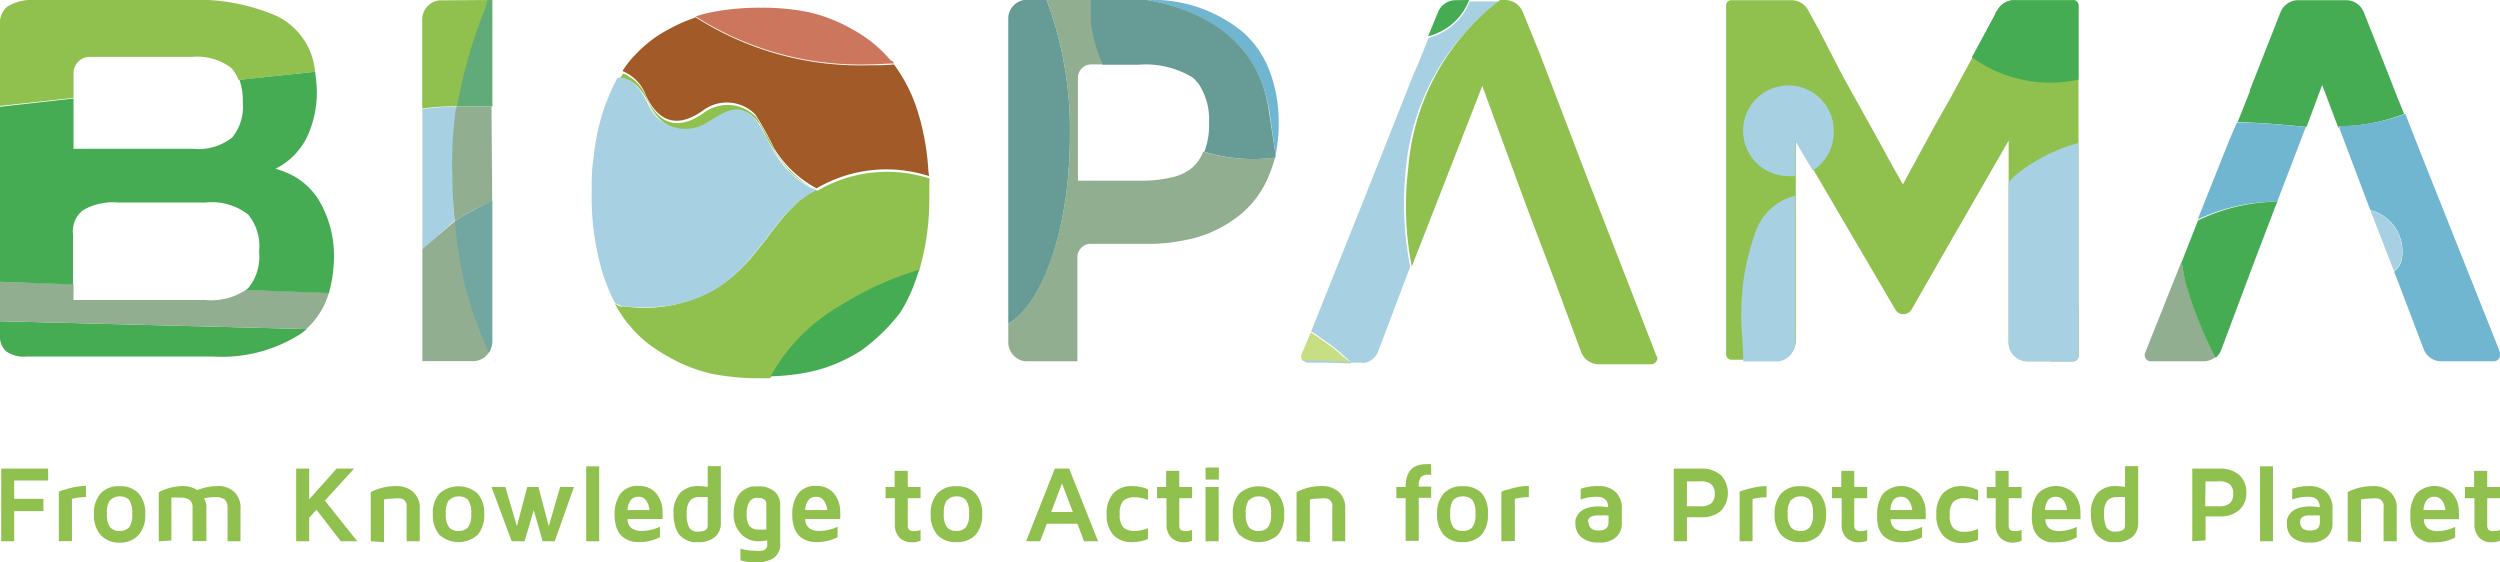 <svg xmlns="http://www.w3.org/2000/svg" viewBox="0 0 142.82 32.13"><defs><style>.cls-1{fill:#90c04e}.cls-2{fill:#72a6a1}.cls-3{fill:#c7de83}.cls-4{fill:#a1bbab}.cls-5{fill:#45ac53}.cls-6{fill:#a8d0e3}.cls-7{fill:#91af90}.cls-8{fill:#70b6d1}.cls-9{fill:#679b95}.cls-10{fill:#61ab7a}.cls-11{fill:#a25a28}.cls-12{fill:#cc775d}</style></defs><title>biopama_logo</title><g id="Layer_2" data-name="Layer 2"><g id="Layer_1-2" data-name="Layer 1"><path class="cls-1" d="M.07 30.92v-4.15h2.68v.68H.81v1.05h1.67v.7H.81v1.72zm3.29 0v-2.83l.21-.09c.09 0 .27-.08.54-.14a3.58 3.58 0 0 1 .8-.1v.64a3.06 3.06 0 0 0-.8.1v2.41zm2.39-.36a1.67 1.67 0 0 1-.38-1.19 1.64 1.64 0 0 1 .38-1.18 1.37 1.37 0 0 1 1.08-.41 1.38 1.38 0 0 1 1.09.41 1.69 1.69 0 0 1 .38 1.18 1.72 1.72 0 0 1-.38 1.19 1.41 1.41 0 0 1-1.09.44 1.4 1.4 0 0 1-1.08-.44zm.54-2a1.24 1.24 0 0 0-.18.78 1.2 1.2 0 0 0 .18.78.67.67 0 0 0 .54.21.68.68 0 0 0 .55-.21 1.21 1.21 0 0 0 .17-.78 1.25 1.25 0 0 0-.17-.78.71.71 0 0 0-.55-.2.7.7 0 0 0-.54.23zm2.78 2.36v-2.8a3 3 0 0 1 1.36-.35 1.46 1.46 0 0 1 .84.23 3.11 3.11 0 0 1 1.12-.23 1.33 1.33 0 0 1 1 .34 1.24 1.24 0 0 1 .35.95v1.86H13V29a.61.61 0 0 0-.15-.45.8.8 0 0 0-.56-.15 2.73 2.73 0 0 0-.64.07.91.91 0 0 1 .14.58v1.86H11V29a.54.54 0 0 0-.15-.42.77.77 0 0 0-.55-.15 2.84 2.84 0 0 0-.51 0v2.45zm7.85 0v-4.15h.74v1.76l1.57-1.76h1l-1.67 1.83 1.85 2.32h-.94l-1.39-1.8-.42.46v1.34zm4.26 0v-2.81a3.13 3.13 0 0 1 1.43-.34 1.4 1.4 0 0 1 1 .34 1.2 1.2 0 0 1 .37.95v1.86h-.75V29a1 1 0 0 0 0-.2.76.76 0 0 0-.09-.18.43.43 0 0 0-.23-.14 1.41 1.41 0 0 0-.39 0 3.9 3.9 0 0 0-.58.05v2.44zm3.93-.36a1.67 1.67 0 0 1-.38-1.19 1.64 1.64 0 0 1 .38-1.18 1.64 1.64 0 0 1 2.17 0 1.64 1.64 0 0 1 .38 1.18 1.67 1.67 0 0 1-.38 1.19 1.64 1.64 0 0 1-2.17 0zm.54-2a1.24 1.24 0 0 0-.18.78 1.2 1.2 0 0 0 .18.78.68.68 0 0 0 .55.21.67.67 0 0 0 .54-.21 1.2 1.2 0 0 0 .18-.78 1.24 1.24 0 0 0-.18-.78.7.7 0 0 0-.54-.2.71.71 0 0 0-.55.23zm2.43-.74h.79l.66 2.24.59-2.24h.64l.59 2.24.65-2.24h.79l-1.1 3.1H31l-.51-1.78-.52 1.78h-.74zm5.41 3.1v-4.28h.74v4.28zm1.62-1.52a2 2 0 0 1 .33-1.19 1.22 1.22 0 0 1 1.06-.45 1.26 1.26 0 0 1 1 .44 1.66 1.66 0 0 1 .35 1.07 3.78 3.78 0 0 1 0 .38h-2a.66.66 0 0 0 .25.54 1 1 0 0 0 .54.14 2.45 2.45 0 0 0 1.06-.24v.6a2.58 2.58 0 0 1-1.56.25 1.54 1.54 0 0 1-.37-.14 1.13 1.13 0 0 1-.34-.27 1.31 1.31 0 0 1-.23-.46 2.22 2.22 0 0 1-.09-.67zm.74-.26h1.26a1.19 1.19 0 0 0-.19-.54.52.52 0 0 0-.44-.22.56.56 0 0 0-.44.18 1 1 0 0 0-.19.58zm2.63.19a1.65 1.65 0 0 1 .37-1.16 1.37 1.37 0 0 1 1.07-.4 3.14 3.14 0 0 1 .51.05v-1.19h.75v3.29a1 1 0 0 1-.32.74 1.38 1.38 0 0 1-1 .31h-.31a1.45 1.45 0 0 1-.36-.13 1.36 1.36 0 0 1-.36-.27 1.34 1.34 0 0 1-.25-.48 2.35 2.35 0 0 1-.1-.76zm.75 0a1.63 1.63 0 0 0 .14.8.53.53 0 0 0 .5.24c.37 0 .56-.11.56-.34V28.4a3.37 3.37 0 0 0-.49 0 .66.66 0 0 0-.53.21 1.13 1.13 0 0 0-.18.68zm2.68.03a2.16 2.16 0 0 1 .11-.71 1.29 1.29 0 0 1 .25-.47 1.23 1.23 0 0 1 .34-.26 1.4 1.4 0 0 1 .35-.13h.3a1.35 1.35 0 0 1 1 .3 1 1 0 0 1 .31.72V31a1.27 1.27 0 0 1 0 .28 1.17 1.17 0 0 1-.12.3.77.77 0 0 1-.23.28 1.31 1.31 0 0 1-.41.19 1.92 1.92 0 0 1-.61.08 3.16 3.16 0 0 1-.9-.12v-.67a2.64 2.64 0 0 0 .81.12 1.69 1.69 0 0 0 .43 0 .31.31 0 0 0 .22-.12.45.45 0 0 0 .07-.14.63.63 0 0 0 0-.16v-.17a2.69 2.69 0 0 1-.47.05 1.35 1.35 0 0 1-1-.39 1.61 1.61 0 0 1-.45-1.17zm.75 0a1.09 1.09 0 0 0 .16.7.64.64 0 0 0 .51.19 3.27 3.27 0 0 0 .45 0v-1.46c0-.23-.17-.35-.51-.35a.5.5 0 0 0-.45.22 1.29 1.29 0 0 0-.16.72zm2.6.04a2 2 0 0 1 .33-1.19 1.22 1.22 0 0 1 1.06-.45 1.25 1.25 0 0 1 1 .44 1.66 1.66 0 0 1 .35 1.07 3.78 3.78 0 0 1 0 .38h-2a.66.66 0 0 0 .25.54 1 1 0 0 0 .54.14 2.45 2.45 0 0 0 1.06-.24v.6a2.58 2.58 0 0 1-1.56.25 1.54 1.54 0 0 1-.37-.14 1.13 1.13 0 0 1-.34-.27 1.31 1.31 0 0 1-.23-.46 2.22 2.22 0 0 1-.09-.67zm.74-.26h1.26a1.19 1.19 0 0 0-.19-.54.52.52 0 0 0-.44-.22.56.56 0 0 0-.44.18 1 1 0 0 0-.19.58zm4.59-.68v-.64h.52v-.92h.75v.92h.73v.64h-.73V30a.34.34 0 0 0 .08.27.46.46 0 0 0 .3.07.78.78 0 0 0 .35-.07v.62a1.21 1.21 0 0 1-.48.09 1 1 0 0 1-.73-.27 1.09 1.09 0 0 1-.26-.76v-1.49zm2.96 2.1a1.72 1.72 0 0 1-.38-1.19 1.69 1.69 0 0 1 .38-1.18 1.39 1.39 0 0 1 1.09-.41 1.4 1.4 0 0 1 1.09.41 1.69 1.69 0 0 1 .38 1.18 1.72 1.72 0 0 1-.38 1.19 1.44 1.44 0 0 1-1.09.41 1.42 1.42 0 0 1-1.09-.41zm.55-2a1.24 1.24 0 0 0-.18.78 1.2 1.2 0 0 0 .18.78.65.65 0 0 0 .54.21.66.66 0 0 0 .54-.21 1.2 1.2 0 0 0 .18-.78 1.24 1.24 0 0 0-.18-.78.69.69 0 0 0-.54-.2.67.67 0 0 0-.54.23zm4.52 2.36l1.64-4.15h.82l1.65 4.15h-.8l-.38-1H59.8l-.38 1zm1.43-1.67h1.24l-.62-1.63zm3.17.12a1.72 1.72 0 0 1 .38-1.19 1.41 1.41 0 0 1 1.09-.41 2.32 2.32 0 0 1 .89.18v.61a2 2 0 0 0-.77-.15.93.93 0 0 0-.64.2 1.08 1.08 0 0 0-.2.76 1.1 1.1 0 0 0 .2.76.93.93 0 0 0 .64.2 1.93 1.93 0 0 0 .77-.16v.62a2.32 2.32 0 0 1-.89.18 1.41 1.41 0 0 1-1.09-.41 1.73 1.73 0 0 1-.38-1.19zm2.88-.91v-.64h.52v-.92h.75v.92h.73v.64h-.73V30a.38.38 0 0 0 .08.27.47.47 0 0 0 .3.07.78.78 0 0 0 .35-.07v.62a1.19 1.19 0 0 1-.47.09 1 1 0 0 1-.72-.27 1.05 1.05 0 0 1-.27-.76v-1.49zm2.77-1.06v-.69h.76v.69zm0 3.52v-3.1h.75v3.1zm1.94-.36a1.67 1.67 0 0 1-.38-1.19 1.64 1.64 0 0 1 .38-1.18 1.64 1.64 0 0 1 2.17 0 1.64 1.64 0 0 1 .38 1.18 1.67 1.67 0 0 1-.36 1.19 1.64 1.64 0 0 1-2.17 0zm.54-2a1.24 1.24 0 0 0-.18.78 1.2 1.2 0 0 0 .18.78.68.68 0 0 0 .55.21.67.67 0 0 0 .54-.21 1.21 1.21 0 0 0 .17-.78 1.25 1.25 0 0 0-.17-.78.7.7 0 0 0-.54-.2.71.71 0 0 0-.55.23zm2.72 2.36v-2.81a3.09 3.09 0 0 1 1.42-.34 1.43 1.43 0 0 1 1 .34 1.23 1.23 0 0 1 .36.95v1.86h-.74V29a.56.56 0 0 0 0-.2.38.38 0 0 0-.09-.18.4.4 0 0 0-.22-.14 1.49 1.49 0 0 0-.4 0 3.88 3.88 0 0 0-.57.05v2.44zm5.7-2.46v-.64h.53c0-.87.39-1.3 1.16-1.3a1.53 1.53 0 0 1 .3 0v.6h-.17a.53.53 0 0 0-.42.14.85.85 0 0 0-.12.54h.71v.64h-.71v2.46h-.75v-2.44zm2.71 2.1a1.72 1.72 0 0 1-.38-1.19 1.69 1.69 0 0 1 .38-1.18 1.38 1.38 0 0 1 1.09-.41 1.4 1.4 0 0 1 1.09.41 1.69 1.69 0 0 1 .34 1.18 1.71 1.71 0 0 1-.37 1.19 1.44 1.44 0 0 1-1.09.41 1.41 1.41 0 0 1-1.06-.41zm.54-2a1.32 1.32 0 0 0-.17.78 1.28 1.28 0 0 0 .17.78.68.68 0 0 0 .55.21.67.67 0 0 0 .54-.21 1.2 1.2 0 0 0 .18-.78 1.24 1.24 0 0 0-.18-.78.7.7 0 0 0-.54-.2.71.71 0 0 0-.57.23zm2.75 2.36v-2.83L86 28c.09 0 .27-.08.54-.14a3.58 3.58 0 0 1 .8-.1v.64a3.06 3.06 0 0 0-.8.1v2.41zM90 29.91a1.36 1.36 0 0 1 0-.2 1 1 0 0 1 .1-.24.75.75 0 0 1 .21-.26 1.14 1.14 0 0 1 .4-.2 2.22 2.22 0 0 1 .62-.08 3.5 3.5 0 0 1 .54.05c0-.4-.22-.6-.65-.6a2.56 2.56 0 0 0-.92.16v-.61a2.69 2.69 0 0 1 1-.16 1.37 1.37 0 0 1 1 .34 1.26 1.26 0 0 1 .35 1v.84a1 1 0 0 1-.32.73 1.34 1.34 0 0 1-1 .31 1.4 1.4 0 0 1-1-.31 1 1 0 0 1-.33-.77zm.75-.1c0 .33.2.5.58.5.37 0 .56-.16.56-.47v-.39a2.66 2.66 0 0 0-.45 0c-.44-.04-.73.09-.73.36zm4.87 1.11v-4.15h1.55a1.66 1.66 0 0 1 1.14.37 1.51 1.51 0 0 1 0 2.05 1.66 1.66 0 0 1-1.14.36h-.8v1.37zm.75-2h.74a.94.94 0 0 0 .67-.18.73.73 0 0 0 .18-.54.68.68 0 0 0-.18-.52.94.94 0 0 0-.67-.18h-.74zm3.01 2v-2.83l.21-.08a4.78 4.78 0 0 1 .53-.14 3.73 3.73 0 0 1 .8-.1v.64a3.12 3.12 0 0 0-.8.1v2.41zm2.38-.36a1.72 1.72 0 0 1-.38-1.19 1.69 1.69 0 0 1 .38-1.18 1.39 1.39 0 0 1 1.09-.41 1.4 1.4 0 0 1 1.09.41 1.69 1.69 0 0 1 .38 1.18 1.72 1.72 0 0 1-.38 1.19 1.44 1.44 0 0 1-1.09.41 1.42 1.42 0 0 1-1.09-.41zm.55-2a1.24 1.24 0 0 0-.18.78 1.2 1.2 0 0 0 .18.78.66.66 0 0 0 .54.21.65.65 0 0 0 .54-.21 1.2 1.2 0 0 0 .18-.78 1.24 1.24 0 0 0-.18-.78.67.67 0 0 0-.54-.2.69.69 0 0 0-.54.23zm2.35-.1v-.64h.53v-.92h.74v.92h.74v.64h-.74V30a.34.34 0 0 0 .09.27.42.42 0 0 0 .29.07.86.86 0 0 0 .36-.07v.62a1.28 1.28 0 0 1-.48.09 1 1 0 0 1-.72-.27 1 1 0 0 1-.26-.76v-1.49zm2.58.94a2 2 0 0 1 .33-1.19 1.45 1.45 0 0 1 2.09 0 1.66 1.66 0 0 1 .35 1.07 3.78 3.78 0 0 1 0 .38h-2a.66.66 0 0 0 .24.54 1 1 0 0 0 .55.14 2.44 2.44 0 0 0 1-.24v.6a2.54 2.54 0 0 1-1.55.25 1.46 1.46 0 0 1-.38-.14 1.27 1.27 0 0 1-.34-.27 1.31 1.31 0 0 1-.23-.46 2.22 2.22 0 0 1-.06-.68zm.75-.26h1.25a1.09 1.09 0 0 0-.19-.54.51.51 0 0 0-.44-.22.56.56 0 0 0-.44.18 1 1 0 0 0-.17.58zm2.63.23a1.72 1.72 0 0 1 .38-1.19 1.42 1.42 0 0 1 1.09-.41 2.32 2.32 0 0 1 .91.23v.61a2 2 0 0 0-.77-.15.9.9 0 0 0-.63.2 1 1 0 0 0-.21.76 1 1 0 0 0 .21.76.9.9 0 0 0 .63.2 1.9 1.9 0 0 0 .77-.16v.62a2.32 2.32 0 0 1-.89.18 1.42 1.42 0 0 1-1.09-.41 1.73 1.73 0 0 1-.4-1.24zm2.88-.91v-.64h.5v-.92h.75v.92h.74v.64h-.74V30a.38.38 0 0 0 .08.27.47.47 0 0 0 .3.07.86.86 0 0 0 .36-.07v.62a1.28 1.28 0 0 1-.49.11 1 1 0 0 1-.72-.27 1.05 1.05 0 0 1-.27-.76v-1.51zm2.58.94a2 2 0 0 1 .33-1.19 1.45 1.45 0 0 1 2.09 0 1.66 1.66 0 0 1 .35 1.07 3.78 3.78 0 0 1 0 .38h-2a.66.66 0 0 0 .24.54 1 1 0 0 0 .55.14 2.44 2.44 0 0 0 1-.24v.6a2.36 2.36 0 0 1-1.17.28 2.56 2.56 0 0 1-.39 0 1.54 1.54 0 0 1-.37-.14 1.13 1.13 0 0 1-.34-.27 1.31 1.31 0 0 1-.23-.46 2.22 2.22 0 0 1-.06-.71zm.75-.26h1.25a1.09 1.09 0 0 0-.19-.54.52.52 0 0 0-.44-.22.56.56 0 0 0-.44.18 1 1 0 0 0-.18.58zm2.62.19a1.7 1.7 0 0 1 .37-1.16 1.37 1.37 0 0 1 1.07-.4 3 3 0 0 1 .51.05v-1.19h.75v3.29a1 1 0 0 1-.32.74 1.38 1.38 0 0 1-1 .31h-.31a1.45 1.45 0 0 1-.36-.13 1.31 1.31 0 0 1-.35-.27 1.34 1.34 0 0 1-.26-.48 2.35 2.35 0 0 1-.1-.76zm.75 0a1.76 1.76 0 0 0 .14.8.54.54 0 0 0 .5.24c.38 0 .56-.11.56-.34V28.4a3.37 3.37 0 0 0-.49 0 .66.66 0 0 0-.53.21 1.13 1.13 0 0 0-.18.68zm5.04 1.59v-4.15h1.55a1.66 1.66 0 0 1 1.14.37 1.32 1.32 0 0 1 .4 1 1.3 1.3 0 0 1-.41 1 1.61 1.61 0 0 1-1.13.36H126v1.37zm.74-2h.75a.94.94 0 0 0 .67-.18.73.73 0 0 0 .18-.54.68.68 0 0 0-.18-.52.94.94 0 0 0-.67-.18H126zm3.13 2v-4.28h.74v4.28zm1.54-1.01a1.36 1.36 0 0 1 0-.2.87.87 0 0 1 .31-.5 1.18 1.18 0 0 1 .39-.2 2.28 2.28 0 0 1 .62-.08 3.74 3.74 0 0 1 .55.05q0-.6-.66-.6a2.51 2.51 0 0 0-.91.16v-.61a2.63 2.63 0 0 1 .95-.16 1.41 1.41 0 0 1 1 .34 1.3 1.3 0 0 1 .35 1v.84a1 1 0 0 1-.32.73 1.34 1.34 0 0 1-1 .31 1.43 1.43 0 0 1-1-.31 1 1 0 0 1-.28-.77zm.75-.1c0 .33.19.5.58.5.37 0 .55-.16.55-.47v-.39a2.55 2.55 0 0 0-.44 0c-.46-.04-.69.09-.69.36zm2.72 1.11v-2.81a3.13 3.13 0 0 1 1.43-.34 1.4 1.4 0 0 1 1 .34 1.2 1.2 0 0 1 .37.95v1.86h-.75V29a1 1 0 0 0 0-.2.76.76 0 0 0-.09-.18.43.43 0 0 0-.23-.14 1.41 1.41 0 0 0-.39 0 4 4 0 0 0-.58.05v2.44zm3.58-1.52a2 2 0 0 1 .33-1.19 1.45 1.45 0 0 1 2.09 0 1.6 1.6 0 0 1 .35 1.07 3.78 3.78 0 0 1 0 .38h-2a.66.66 0 0 0 .24.54 1 1 0 0 0 .55.14 2.44 2.44 0 0 0 1-.24v.6a2.34 2.34 0 0 1-1.16.28 2.38 2.38 0 0 1-.39 0 1.61 1.61 0 0 1-.38-.14 1.27 1.27 0 0 1-.34-.27 1.31 1.31 0 0 1-.23-.46 2.22 2.22 0 0 1-.06-.71zm.75-.26h1.25a1 1 0 0 0-.19-.54.51.51 0 0 0-.44-.22.54.54 0 0 0-.43.18 1 1 0 0 0-.19.58zm2.37-.68v-.64h.52v-.92h.75v.92h.73v.64h-.73V30a.38.38 0 0 0 .08.27.47.47 0 0 0 .3.07.78.78 0 0 0 .35-.07v.62a1.19 1.19 0 0 1-.47.09.94.94 0 0 1-.72-.27 1.05 1.05 0 0 1-.27-.76v-1.49z"/><path class="cls-2" d="M28.34 20.53a.11.11 0 0 1-.07.1l.05-.05a.08.08 0 0 0 .02-.05z"/><path class="cls-3" d="M77.19 20.76c-.89 0-1.88-.12-2.77-.15a.32.32 0 0 1-.08-.21.5.5 0 0 1 0-.13l.54-1.27a2.9 2.9 0 0 1 .52.34l.1.08a8.69 8.69 0 0 1 1.2.92c.14.1.37.29.49.42z"/><path class="cls-4" d="M118.74 17.45v2.89a.31.31 0 0 1-.3.31h-1.32c.5-1.09 1.02-2.17 1.62-3.2z"/><path class="cls-5" d="M0 18.35v.82a1.12 1.12 0 0 0 .35.9 1.79 1.79 0 0 0 1.17.3h10.66a8.37 8.37 0 0 0 5-1.3l.35-.27z"/><path class="cls-6" d="M25.85 8.8c0 1.68.08 3.52.1 3.82-.31.28-.56.51-.74.66l-.49.44-.59.51v-8a14.53 14.53 0 0 1 2-.13 2 2 0 0 1 0 .24v.24a15.43 15.43 0 0 0-.28 2.22z"/><path class="cls-1" d="M118.74.32v20a.31.31 0 0 1-.3.31h-2.61a1.08 1.08 0 0 1-1.08-1.08V8.03c-1.85 3.22-3.71 6.44-5.55 9.66a.54.54 0 0 1-.46.26.53.53 0 0 1-.46-.26l-4.69-8-.86-1.45-.14-.23v11.46a1.08 1.08 0 0 1-1.08 1.08h-2.6a.3.3 0 0 1-.3-.31V.32a.3.3 0 0 1 .3-.31h3.38a1.1 1.1 0 0 1 1 .56c.19.36.39.71.58 1.06l1.43 2.77.53.95 1.34 2.41c.51.93 1 1.84 1.54 2.77l1.71-3.15 1-1.77.54-1 .73-1.34L114 .78c0-.07.07-.14.11-.2a1.09 1.09 0 0 1 1-.57h3.38a.31.31 0 0 1 .25.31z"/><path class="cls-5" d="M118.74.32v4.23a7.81 7.81 0 0 1-1.62.17 7.6 7.6 0 0 1-4.47-1.45L114 .78c0-.07.07-.14.11-.2a1.09 1.09 0 0 1 1-.57h3.38a.31.31 0 0 1 .25.31z"/><path class="cls-7" d="M72.84 9a7 7 0 0 1-.34 1 5.55 5.55 0 0 1-1.5 2.14c-.11.1-.23.19-.35.28a7 7 0 0 1-2.91 1.29 10.65 10.65 0 0 1-1.84.22h-3.6a.72.72 0 0 0-.54.24.74.74 0 0 0-.21.52v5.95h-2.88a1 1 0 0 1-.6-.19 1.06 1.06 0 0 1-.37-.45 1 1 0 0 1-.1-.46V18.5c2-1.21 3.52-5.55 3.52-10.73A21.08 21.08 0 0 0 59.79 0h2.58v1.3a8.94 8.94 0 0 0 .68 2.38h-.7a.75.75 0 0 0-.51.19.77.77 0 0 0-.26.57v5.88h3.49a7.36 7.36 0 0 0 2-.22 2.63 2.63 0 0 0 1-.49.86.86 0 0 0 .14-.13 2.32 2.32 0 0 0 .53-.82 9.55 9.55 0 0 0 4.1.34z"/><path class="cls-8" d="M73.05 7a9 9 0 0 1-.18 1.85l-.34-2.42C72 2.88 69.37.66 65.5 0A8.1 8.1 0 0 1 71 1.83a5.6 5.6 0 0 1 1.24 1.58 3.51 3.51 0 0 1 .22.48c.06.15.13.31.18.48A8.31 8.31 0 0 1 73.05 7z"/><path class="cls-9" d="M61.12 7.77c0 5.18-1.5 9.52-3.52 10.73V1.1a1.08 1.08 0 0 1 .89-1.1h1.3a21.08 21.08 0 0 1 1.33 7.77zm11.75 1.07V9a9.55 9.55 0 0 1-4.07-.33A4.21 4.21 0 0 0 69.07 7a3.68 3.68 0 0 0-.57-2.17 2.61 2.61 0 0 0-.27-.31l-.07-.07a.94.94 0 0 0-.16-.1 5.16 5.16 0 0 0-3-.65h-2a8.94 8.94 0 0 1-.68-2.38V0h3.18c3.87.64 6.54 2.86 7 6.4z"/><path class="cls-5" d="M133.61 7.22v.14l-.25-.65-.54-1.44-.16-.41-.15.4-.51 1.37-.23.62c-1.32-.12-2.62-.25-3.94-.27l.22-.55.48-1.21v-.07L130.28.7a1.09 1.09 0 0 1 1-.69h2.76a1.09 1.09 0 0 1 1 .69l1.39 3.51.46 1.18.38.94.07.18a10.71 10.71 0 0 1-3.73.71z"/><path class="cls-8" d="M142.82 20.29a.35.35 0 0 1-.36.35h-3a1.07 1.07 0 0 1-1-.69l-.06-.16-1.52-4a2.33 2.33 0 0 1-.11-.28 1.15 1.15 0 0 0 .44-.69 2.44 2.44 0 0 0-1.8-2.82l-1.76-4.66V7.2a10.71 10.71 0 0 0 3.76-.7l1 2.55 4.1 10.29.31.79a.35.35 0 0 1 0 .16zM131.73 7.25l-1.61 4.2v.07a10.73 10.73 0 0 0-4.53 1v-.09l1.74-4.36.46-1.07c1.32 0 2.62.13 3.94.25z"/><path class="cls-7" d="M126.57 20.39a1.06 1.06 0 0 1-.69.25h-3a.35.35 0 0 1-.33-.49l2.08-5.22c.08.4.13.82.24 1.22a23 23 0 0 0 1.7 4.24z"/><path class="cls-5" d="M130.1 11.52l-.17.42-.05.14c-.47 1.23-.94 2.45-1.4 3.68L126.89 20a1 1 0 0 1-.32.44 23 23 0 0 1-1.7-4.24c-.11-.4-.16-.82-.24-1.22l.94-2.39a10.73 10.73 0 0 1 4.53-1.07z"/><path class="cls-6" d="M137.2 14.79a1.15 1.15 0 0 1-.44.69l-1.32-3.4v-.06a2.44 2.44 0 0 1 1.76 2.77z"/><path class="cls-7" d="M28.12 11.53v8a.93.93 0 0 1-.05.29 1 1 0 0 1-.14.32 1.08 1.08 0 0 1-.91.49h-2.89v-6.4l.16-.15.17-.14L26 12.62l.52-.31a12 12 0 0 1 1.24-.61l.36-.15z"/><path class="cls-7" d="M28.12 11.53l-.18.07-.4.16a9.31 9.31 0 0 0-1.11.59l-.46.27c-.09-1-.13-1.88-.13-2.56A20.77 20.77 0 0 1 26 6.57c0-.2.06-.37.08-.48h2z"/><path class="cls-1" d="M28.12 0v6.07h-2a14.53 14.53 0 0 0-2 .13V1.11a1.1 1.1 0 0 1 1-1.09z"/><path class="cls-2" d="M28.12 11.53v8a.93.93 0 0 1-.05.29 1 1 0 0 1-.14.32 23.2 23.2 0 0 1-1.31-3.62 22.34 22.34 0 0 1-.62-3.9q.48-.31 1.08-.63a11.78 11.78 0 0 1 1.09-.52s-.06.02-.05.06z"/><path class="cls-10" d="M28.12 0v6.08h-2.01A28.64 28.64 0 0 1 27.75.4a1.45 1.45 0 0 0 .07-.35L28 0h.11z"/><path class="cls-6" d="M80.33 9.51a18.58 18.58 0 0 0 .23 5.72c-.07.2-.15.41-.23.62l-1.59 4.2a1.06 1.06 0 0 1-.73.67.9.9 0 0 1-.28 0h-3a.35.35 0 0 1-.29-.15l2.68.08a4.73 4.73 0 0 0-.4-.37 8.69 8.69 0 0 0-1.2-.92l-.1-.08a2.9 2.9 0 0 0-.52-.34l3-7.5 2.86-7.22.24-.53.61-1.52.26-.09a3.38 3.38 0 0 0 2.09-2h1.69a13.36 13.36 0 0 0-5.32 9.43z"/><path class="cls-1" d="M94.68 20.45a.36.36 0 0 1-.36.36h-3a1.09 1.09 0 0 1-1-.72l-1.56-4.21-1.41-3.71-.37-1-.3-.81-2-5.45-2.34 6-.3.77-.19.48-1.2 3.07a18.27 18.27 0 0 1-.19-5.72A13.33 13.33 0 0 1 85.7 0h.3a1.1 1.1 0 0 1 1 .7l.94 2.3.33.87.27.7 2 5.24 4.07 10.47a.59.59 0 0 1 .07.17z"/><path class="cls-5" d="M83.93 0a3.38 3.38 0 0 1-2.1 2l-.25.08.57-1.38a1.09 1.09 0 0 1 1-.69z"/><path class="cls-6" d="M118.74 8.17v12.17a.31.31 0 0 1-.3.31h-2.61a1.08 1.08 0 0 1-1.08-1.08V10.4c.13-.13.25-.27.39-.39a9.64 9.64 0 0 1 3.6-1.84zm-16.19 3.01v8.39a1.08 1.08 0 0 1-1.08 1.08h-1.88c0-1-.15-1.93-.11-2.9a13.29 13.29 0 0 1 .75-4.32 3.24 3.24 0 0 1 2.32-2.25zm2.21-3.62a2.57 2.57 0 0 1-1.2 2.18l-.86-1.45-.14-.23v2a2.43 2.43 0 0 1-.38 0 2.59 2.59 0 1 1 2.58-2.58z"/><path class="cls-1" d="M18 4.1l-4.37.47a2.09 2.09 0 0 0-.41-.68A3.17 3.17 0 0 0 11 3.25H5.11a.92.92 0 0 0-.91.92v1.42L0 6.05V1.44A1.22 1.22 0 0 1 .44.36 2.72 2.72 0 0 1 2 0h8.67a11.46 11.46 0 0 1 5.13.91A3.92 3.92 0 0 1 18 4.1z"/><path class="cls-7" d="M18.79 16.72a4.41 4.41 0 0 1-1.3 2.08L0 18.35V16.1l4.2.13v.91h7.54a3.61 3.61 0 0 0 2.31-.58z"/><path class="cls-11" d="M53.07 10.06a7.88 7.88 0 0 0-6.42.7 6.36 6.36 0 0 1-2.42-2.28 17.48 17.48 0 0 0-1.08-1.94 2.27 2.27 0 0 0-3-.22c-1.42 1-2.51.7-3.25-.87a2.37 2.37 0 0 0-1.34-1.39l.06-.1c.11-.16.22-.31.34-.46s.24-.28.37-.41a7.06 7.06 0 0 1 1.84-1.4 9.11 9.11 0 0 1 1.15-.54l.42-.16a17.45 17.45 0 0 0 9.88 2.74c.49 0 1 0 1.45-.05a9 9 0 0 1 1.42 2.9c.05.18.11.36.15.55a14.46 14.46 0 0 1 .4 2.7c.02.06.03.17.03.23z"/><path class="cls-1" d="M53.09 11v.46a14.41 14.41 0 0 1-.58 4 18.42 18.42 0 0 0-4.6 2.15 10.62 10.62 0 0 0-3.91 4h-.57a14.32 14.32 0 0 1-2.69-.24 8.71 8.71 0 0 1-2.57-1c-.13-.07-.26-.14-.38-.22a8.75 8.75 0 0 1-1-.71c-.16-.14-.31-.29-.46-.44-.1-.1-.2-.21-.29-.32l-.15-.17a6 6 0 0 1-.44-.61 4.61 4.61 0 0 1-.33-.58.88.88 0 0 0 .29.18.38.38 0 0 0 .22 0 8 8 0 0 0 5.69-1.3c1.75-1.2 2.68-3.11 3.97-4.37a4.86 4.86 0 0 1 1.33-1 4.07 4.07 0 0 1-.55-.29l-.32-.21-.37-.29-.22-.2a9.4 9.4 0 0 1-1.55-2.38l-.08-.13-.1-.17c0-.06-.08-.13-.13-.18a.76.76 0 0 0-.11-.14l-.08-.09-.12-.11a.8.8 0 0 0-.21-.15l-.12-.07h-.47a1.6 1.6 0 0 0-.52.1 2 2 0 0 0-.31.13h-.11c-.25.13-.51.29-.78.45a2.5 2.5 0 0 1-1.61.31 2.14 2.14 0 0 1-.34-.09l-.18-.07-.18-.09-.22-.15-.12-.09a.73.73 0 0 0-.09-.08l-.08-.08a3.27 3.27 0 0 1-.42-.53 4.61 4.61 0 0 0-.31-.59 1.38 1.38 0 0 0-.14-.24 1.91 1.91 0 0 0-.15-.21l-.18-.22a1.61 1.61 0 0 0-.57-.4h-.13a1.17 1.17 0 0 0-.38 0c.07-.13.15-.25.23-.37a2.37 2.37 0 0 1 1.34 1.39c.74 1.57 1.83 1.86 3.25.87a2.27 2.27 0 0 1 3 .22 16 16 0 0 1 1.08 1.94 6.36 6.36 0 0 0 2.42 2.28 7.89 7.89 0 0 1 6.42-.7c-.02.16-.02.47-.02.8z"/><path class="cls-6" d="M46.63 10.88c-3.43 1.62-3.6 7.27-11 6.63 0 0-.19 0-.51-.22a11.2 11.2 0 0 1-.75-1.87l-.06-.22a15.43 15.43 0 0 1-.51-4.2c0-.67 0-1.31.1-1.91a13.4 13.4 0 0 1 .49-2.52A11.42 11.42 0 0 1 35 5a1.42 1.42 0 0 1 .08-.18c.07-.13.13-.26.2-.38.79-.07 1.33.61 1.85 1.73a2.31 2.31 0 0 0 3.26.83c.79-.47 1.49-1 2.21-.62 1.33.62 1.2 3.2 4.03 4.5z"/><path class="cls-5" d="M19.08 14.74a7.94 7.94 0 0 1-.29 2l-4.74-.17.13-.11a2.81 2.81 0 0 0 .62-2.09 2.84 2.84 0 0 0-.62-2.11 3.37 3.37 0 0 0-2.44-.69h-5a3.39 3.39 0 0 0-2 .44 1.52 1.52 0 0 0-.57 1.37v2.87L0 16.1v-10l4.2-.47V8.5H11a3.12 3.12 0 0 0 2.27-.65 2.78 2.78 0 0 0 .6-2 3.58 3.58 0 0 0-.19-1.29L18 4.1a9.19 9.19 0 0 1 .1 1.09 6.06 6.06 0 0 1-.56 2.64 4 4 0 0 1-1.8 1.81 5.2 5.2 0 0 1 1.08.44 4 4 0 0 1 1.44 1.43 6.22 6.22 0 0 1 .82 3.23zm33.43.67c-.07.23-.14.44-.22.65a8.93 8.93 0 0 1-.85 1.78A10.62 10.62 0 0 1 49.23 20c-.16.11-.33.21-.51.31l-.13.07a8.67 8.67 0 0 1-2.45.89 12.74 12.74 0 0 1-2.12.23 10.62 10.62 0 0 1 3.91-4 18.42 18.42 0 0 1 4.58-2.09z"/><path class="cls-12" d="M51.07 3.63c-.48 0-1 .05-1.45.05A17.45 17.45 0 0 1 39.74.94a7.76 7.76 0 0 1 1-.26 14.32 14.32 0 0 1 2.69-.24h.1a13.26 13.26 0 0 1 2.59.24 8.87 8.87 0 0 1 2.58 1 7.5 7.5 0 0 1 2.2 1.79.46.46 0 0 1 .1.03 1.47 1.47 0 0 0 .07.13z"/></g></g></svg>